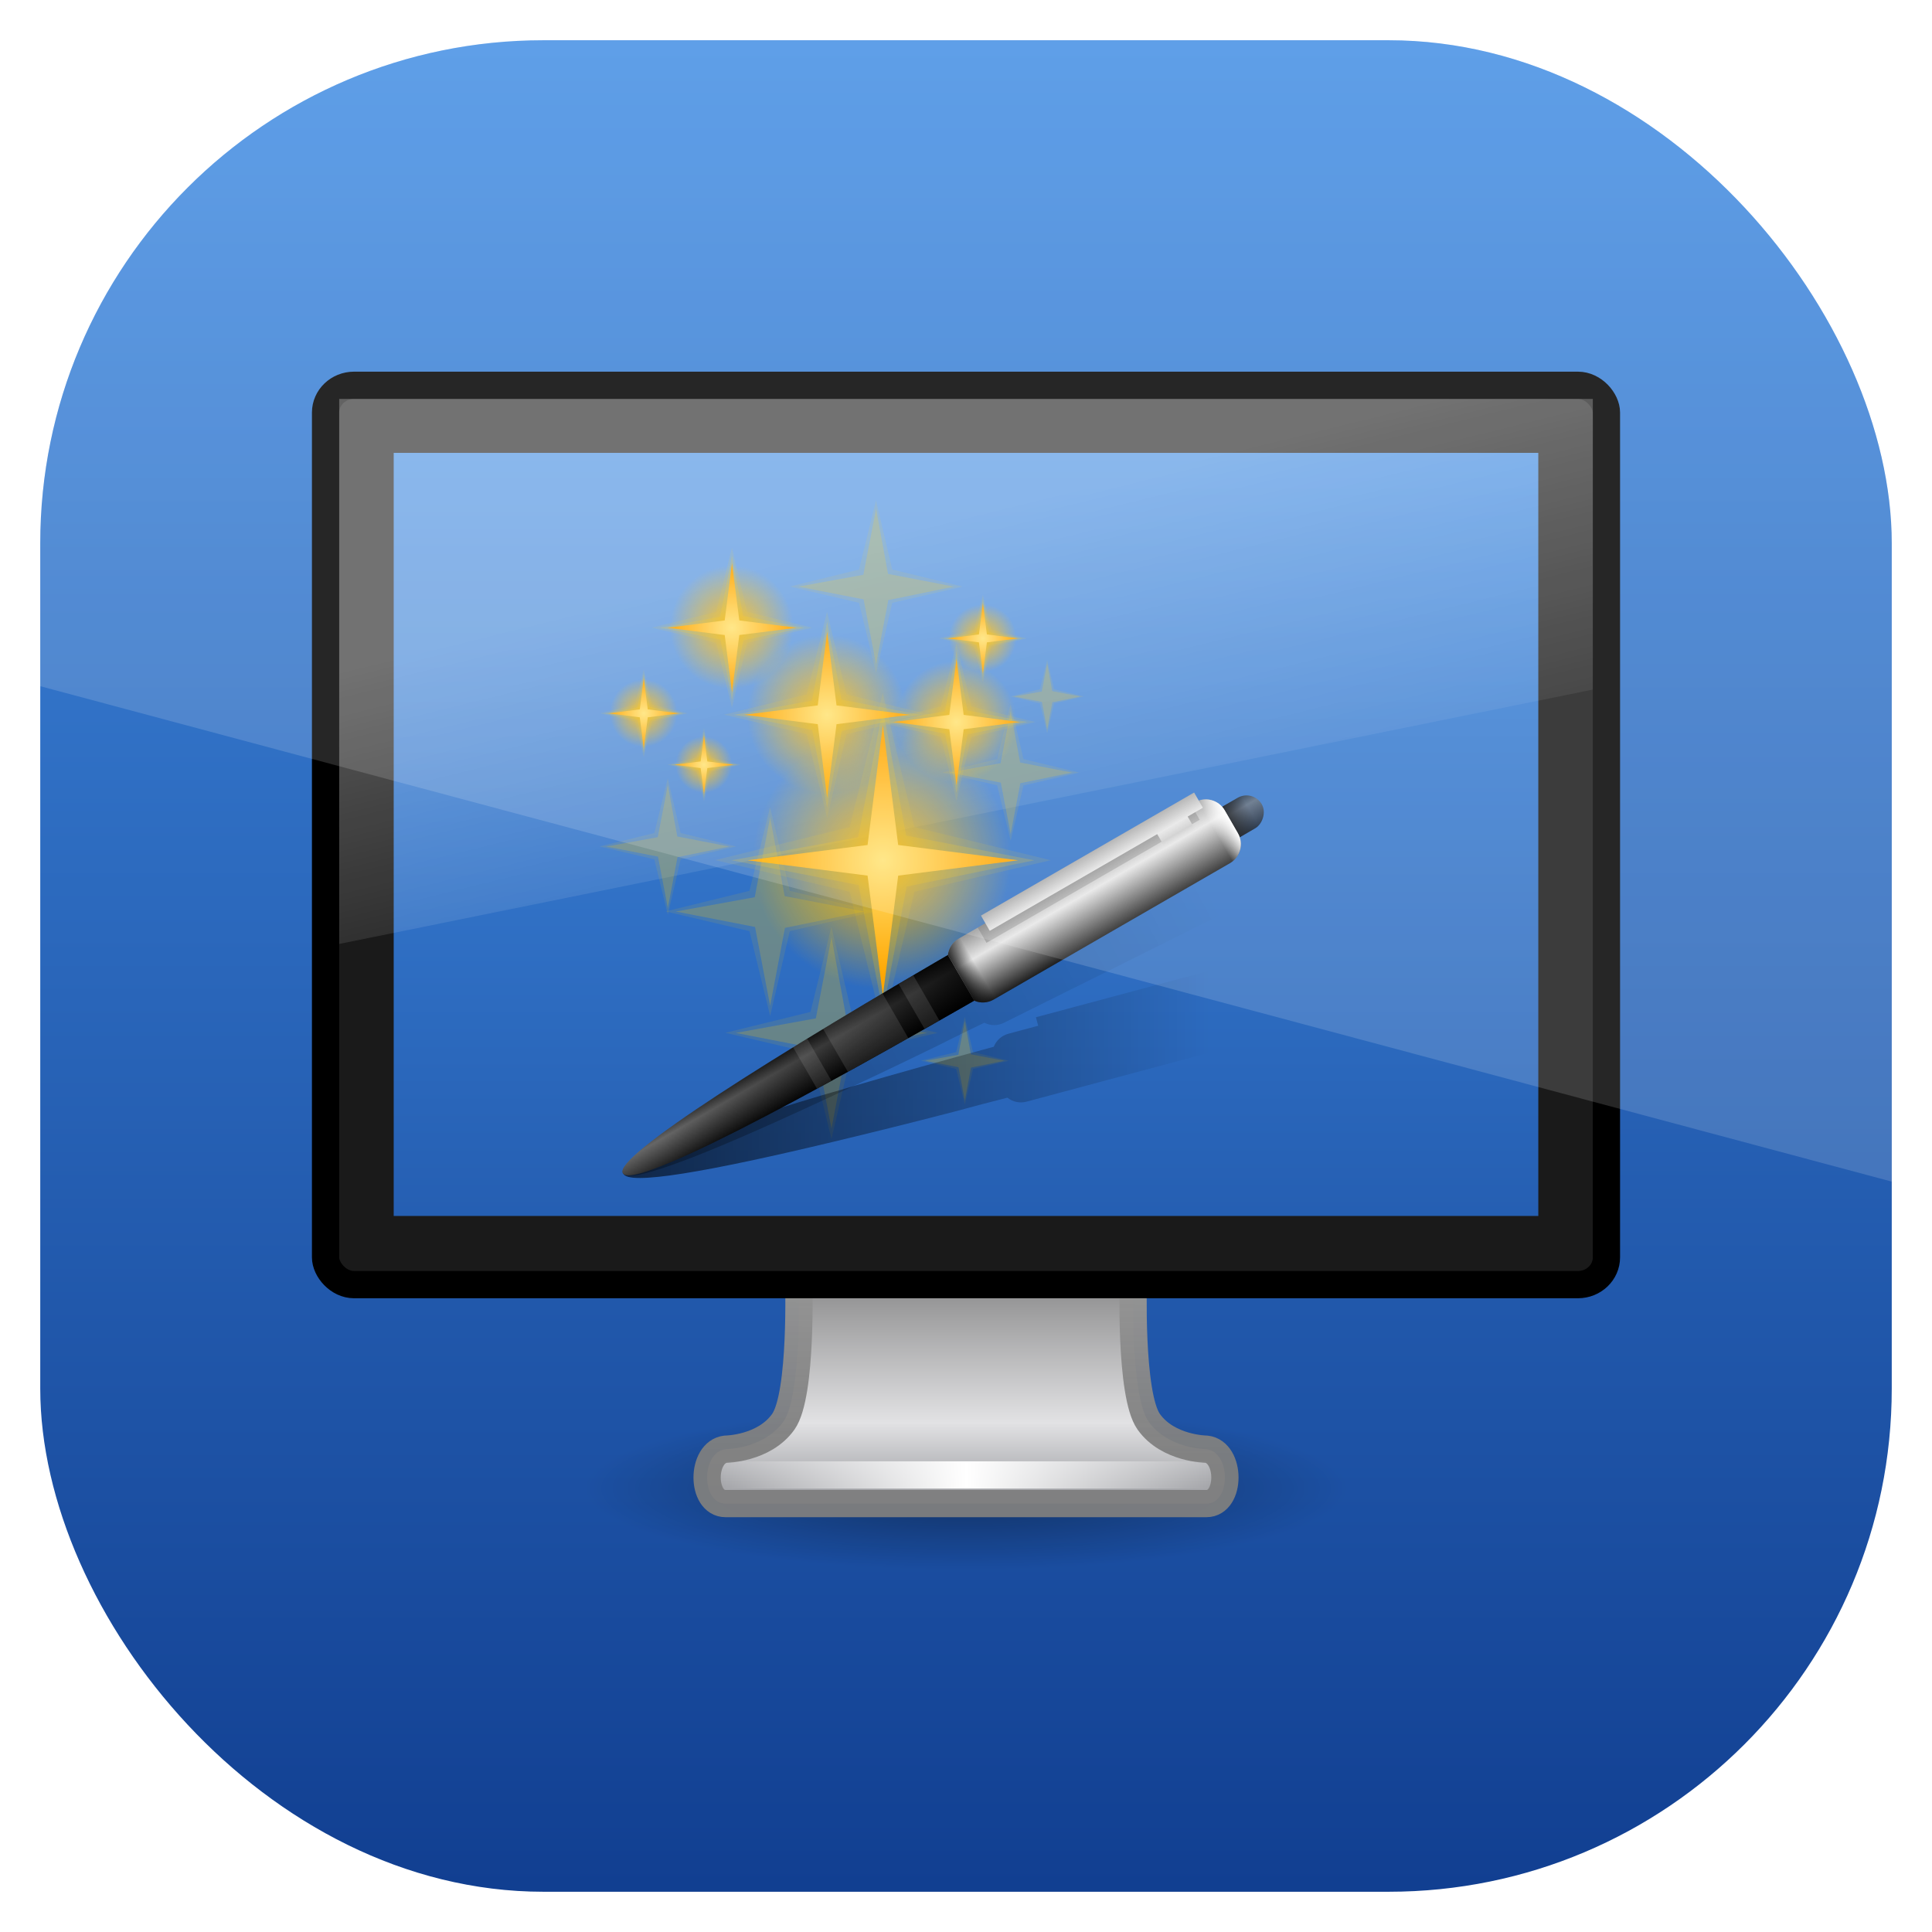 <?xml version="1.0" encoding="UTF-8" standalone="no"?>
<!-- Created with Inkscape (http://www.inkscape.org/) -->

<svg
   xmlns:dc="http://purl.org/dc/elements/1.1/"
   xmlns:cc="http://creativecommons.org/ns#"
   xmlns:rdf="http://www.w3.org/1999/02/22-rdf-syntax-ns#"
   xmlns:svg="http://www.w3.org/2000/svg"
   xmlns="http://www.w3.org/2000/svg"
   xmlns:xlink="http://www.w3.org/1999/xlink"
   xmlns:sodipodi="http://sodipodi.sourceforge.net/DTD/sodipodi-0.dtd"
   xmlns:inkscape="http://www.inkscape.org/namespaces/inkscape"
   id="svg11037"
   height="96"
   width="96"
   version="1.1"
   inkscape:version="0.48.5 r10040"
   sodipodi:docname="xfce4-backdrop.svg">
  <sodipodi:namedview
     pagecolor="#ffffff"
     bordercolor="#666666"
     borderopacity="1"
     objecttolerance="10"
     gridtolerance="10"
     guidetolerance="10"
     inkscape:pageopacity="0"
     inkscape:pageshadow="2"
     inkscape:window-width="640"
     inkscape:window-height="480"
     id="namedview3334" />
  <defs
     id="defs11039">
    <linearGradient
       id="linearGradient11642"
       y2="1046.1"
       gradientUnits="userSpaceOnUse"
       y1="962.62"
       gradientTransform="matrix(1.15 0 0 1.15 -7.2 -150.65)"
       x2="48"
       x1="48">
      <stop
         id="stop3177-6"
         style="stop-color:#4490e6"
         offset="0" />
      <stop
         id="stop3179-3"
         style="stop-color:#103d8f"
         offset="1" />
    </linearGradient>
    <radialGradient
       id="radialGradient5995"
       gradientUnits="userSpaceOnUse"
       cy="73.616"
       cx="6.703"
       gradientTransform="matrix(2.018 0 0 .432 34.477 992.41)"
       r="7.228">
      <stop
         id="stop10693-3-1"
         offset="0" />
      <stop
         id="stop10695-1-8"
         style="stop-opacity:0"
         offset="1" />
    </radialGradient>
    <linearGradient
       id="linearGradient5990"
       x1="318.42"
       gradientUnits="userSpaceOnUse"
       y1="93.292"
       gradientTransform="matrix(1.524 0 0 .738 -439.51 955.29)"
       x2="318.42"
       y2="78.342">
      <stop
         id="stop4512-9-9"
         style="stop-color:#a5a6aa"
         offset="0" />
      <stop
         id="stop4514-7"
         style="stop-color:#e2e2e4"
         offset=".221" />
      <stop
         id="stop4516-5"
         style="stop-color:#595959"
         offset="1" />
    </linearGradient>
    <linearGradient
       id="linearGradient5992"
       x1="24.687"
       gradientUnits="userSpaceOnUse"
       y1="40.813"
       gradientTransform="matrix(1.163,0,0,1.042,20.089,980.49)"
       x2="24.739"
       y2="34">
      <stop
         id="stop4520-8"
         style="stop-color:#7e7e7e;stop-opacity:.949"
         offset="0" />
      <stop
         id="stop4522-8"
         style="stop-color:#969696"
         offset="1" />
    </linearGradient>
    <linearGradient
       id="linearGradient5987"
       x1="15.574"
       spreadMethod="reflect"
       gradientUnits="userSpaceOnUse"
       y1="46.971"
       gradientTransform="matrix(1.164,0,0,1.042,20.55,974.79)"
       x2="23.594"
       y2="46.971">
      <stop
         id="stop3344-2-1"
         style="stop-color:#fff;stop-opacity:0"
         offset="0" />
      <stop
         id="stop3346-9-8"
         style="stop-color:#fff"
         offset="1" />
    </linearGradient>
    <linearGradient
       id="linearGradient6587"
       x1="48"
       gradientUnits="userSpaceOnUse"
       y1="1052.4"
       gradientTransform="matrix(.547 0 0 .365 21.75 -1365.4)"
       x2="48"
       y2="902.36">
      <stop
         id="stop3177"
         style="stop-color:#4490e6"
         offset="0" />
      <stop
         id="stop3179-1"
         style="stop-color:#103d8f"
         offset="1" />
    </linearGradient>
    <linearGradient
       id="linearGradient5982"
       x1="12.938"
       gradientUnits="userSpaceOnUse"
       y1="8.438"
       gradientTransform="matrix(1.141,0,0,1.389,20.619,978.4)"
       x2="15.25"
       y2="19.812">
      <stop
         id="stop6594-0-2-6"
         style="stop-color:#fff;stop-opacity:.275"
         offset="0" />
      <stop
         id="stop6596-2-5-4"
         style="stop-color:#fff;stop-opacity:0"
         offset="1" />
    </linearGradient>
    <radialGradient
       id="radialGradient6590"
       gradientUnits="userSpaceOnUse"
       cy="32"
       cx="32"
       r="8">
      <stop
         id="stop4217"
         style="stop-color:#ffb800"
         offset="0" />
      <stop
         id="stop4219"
         style="stop-color:#ffb800;stop-opacity:0"
         offset="1" />
    </radialGradient>
    <radialGradient
       id="radialGradient6592"
       gradientUnits="userSpaceOnUse"
       cy="31.602"
       cx="29.095"
       r="7.245">
      <stop
         id="stop4225"
         style="stop-color:#ffe375"
         offset="0" />
      <stop
         id="stop4227"
         style="stop-color:#ffa600"
         offset="1" />
    </radialGradient>
    <linearGradient
       id="linearGradient6647"
       x1="24.79"
       xlink:href="#linearGradient7175"
       gradientUnits="userSpaceOnUse"
       y1="64.485"
       gradientTransform="matrix(.98 -.199 .199 .98 -12.276 20.87)"
       x2="94.681"
       y2="44.224" />
    <linearGradient
       id="linearGradient7175">
      <stop
         id="stop7177"
         offset="0" />
      <stop
         id="stop7179"
         style="stop-opacity:0"
         offset="1" />
    </linearGradient>
    <linearGradient
       id="linearGradient6649"
       x1="23.205"
       xlink:href="#linearGradient7175"
       gradientUnits="userSpaceOnUse"
       y1="51.636"
       gradientTransform="translate(0,15)"
       x2="89.898"
       y2="51.636" />
    <linearGradient
       id="linearGradient6651"
       gradientUnits="userSpaceOnUse"
       x2="-27"
       x1="-31"
       xlink:href="#linearGradient4304" />
    <linearGradient
       id="linearGradient4304">
      <stop
         id="stop4306"
         style="stop-color:#1a1a1a"
         offset="0" />
      <stop
         id="stop4312"
         style="stop-color:#666"
         offset=".304" />
      <stop
         id="stop4308"
         offset="1" />
    </linearGradient>
    <linearGradient
       id="linearGradient6653"
       y2="-2.5"
       xlink:href="#linearGradient7175"
       gradientUnits="userSpaceOnUse"
       x2="-29"
       x1="-29" />
    <linearGradient
       id="linearGradient6655"
       x1="-32"
       xlink:href="#linearGradient4304"
       gradientUnits="userSpaceOnUse"
       x2="-26"
       y1="56.094"
       y2="56.094" />
    <linearGradient
       id="linearGradient6657"
       x1="-29"
       xlink:href="#linearGradient7175"
       gradientUnits="userSpaceOnUse"
       x2="-29.237"
       y1="35.764"
       y2="74.234" />
    <linearGradient
       id="linearGradient6659"
       y2="17.75"
       gradientUnits="userSpaceOnUse"
       y1="17.75"
       x2="-25"
       x1="-33">
      <stop
         id="stop4296"
         style="stop-color:#999"
         offset="0" />
      <stop
         id="stop4302"
         style="stop-color:#e6e6e6"
         offset=".353" />
      <stop
         id="stop4298"
         style="stop-color:#1f1f1f"
         offset="1" />
    </linearGradient>
    <linearGradient
       id="linearGradient6661"
       gradientUnits="userSpaceOnUse"
       x2="-29"
       x1="-29"
       y1="35.5">
      <stop
         id="stop4318"
         style="stop-opacity:.768"
         offset="0" />
      <stop
         id="stop4326"
         style="stop-opacity:0"
         offset=".062" />
      <stop
         id="stop4324"
         style="stop-color:#fff;stop-opacity:0"
         offset=".939" />
      <stop
         id="stop4320"
         style="stop-color:#fff"
         offset="1" />
    </linearGradient>
    <filter
       id="filter4459"
       height="1.051"
       width="1.72"
       y="-.026"
       x="-0.36"
       color-interpolation-filters="sRGB">
      <feGaussianBlur
         id="feGaussianBlur4461"
         stdDeviation="0.3" />
    </filter>
    <linearGradient
       id="linearGradient6663"
       x1="-36"
       gradientUnits="userSpaceOnUse"
       y1="16"
       gradientTransform="matrix(-1,0,0,1,-66,0)"
       x2="-32"
       y2="16">
      <stop
         id="stop4492"
         style="stop-color:#ececec;stop-opacity:0"
         offset="0" />
      <stop
         id="stop4498-6"
         style="stop-color:#ccc"
         offset=".234" />
      <stop
         id="stop4496-2"
         style="stop-color:#e6e6e6"
         offset=".502" />
      <stop
         id="stop4494"
         style="stop-color:#aaa"
         offset="1" />
    </linearGradient>
    <radialGradient
       id="radialGradient3564"
       xlink:href="#radialGradient6590"
       gradientUnits="userSpaceOnUse"
       cy="32"
       cx="32"
       r="8" />
    <radialGradient
       id="radialGradient3566"
       xlink:href="#radialGradient6592"
       gradientUnits="userSpaceOnUse"
       cy="31.602"
       cx="29.095"
       r="7.245" />
    <clipPath
       id="clipPath3009"
       clipPathUnits="userSpaceOnUse">
      <path
         id="path3011"
         style="opacity:.15;fill:#fff"
         d="m-2 956.36h-96v33.562l96 25.687v-59.25z" />
    </clipPath>
  </defs>
  <g
     id="layer1"
     transform="translate(0 -956.36)">
    <rect
       id="rect3867"
       style="fill:url(#linearGradient11642)"
       rx="25"
       ry="25"
       height="92"
       width="92"
       y="958.36"
       x="2" />
    <g
       id="g3135"
       transform="matrix(1.3 0 0 1.3 -14.4 -301.16)">
      <path
         id="path2589"
         style="opacity:.4;fill:url(#radialGradient5995)"
         d="m62.583 1024.2c0 1.726-6.529 3.125-14.583 3.125-8.054 0-14.583-1.399-14.583-3.125s6.529-3.125 14.583-3.125c8.054 0 14.583 1.399 14.583 3.125z" />
      <path
         id="rect1789"
         style="stroke-linejoin:round;stroke-width:1.042;stroke-dashoffset:.5;stroke:url(#linearGradient5992);stroke-linecap:round;enable-background:new;fill:url(#linearGradient5990)"
         d="m41.604 1016.2s0.148 4.435-0.589 5.469-2.202 1.046-2.202 1.046c-0.941 0.109-0.948 2.079 0 2.079h18.375c0.948 0 0.941-1.972 0-2.079 0 0-1.466-0.012-2.202-1.046-0.737-1.034-0.589-5.469-0.589-5.469h-12.793z" />
      <path
         id="path3340"
         style="stroke:url(#linearGradient5987);stroke-width:1.042px;stroke-linecap:square;fill:none"
         d="m39.264 1023.7h17.473" />
      <rect
         id="rect2722"
         style="stroke-linejoin:round;stroke-dashoffset:.5;stroke:#000;stroke-linecap:round;stroke-width:1.042;fill:#1a1a1a"
         rx="1.088"
         ry="1.042"
         height="34.375"
         width="48.958"
         y="982.05"
         x="23.521" />
      <rect
         id="rect9285-1"
         style="fill:url(#linearGradient6587)"
         transform="scale(1,-1)"
         height="29.167"
         width="43.75"
         y="-1013.8"
         x="26.125" />
      <path
         id="rect6588"
         style="fill:url(#linearGradient5982)"
         d="m24.042 982.57h47.917v11.111l-47.917 9.722v-20.833z" />
      <g
         id="g3502"
         style="enable-background:new"
         transform="matrix(.336 0 0 .336 27.101 985.67)">
        <g
           id="g4201"
           style="enable-background:new;fill:#fc0"
           transform="matrix(1.13,0,0,1.13,11.314,-8.381)">
          <path
             id="path4203"
             d="m40 32a8 8 0 1 1 -16 0 8 8 0 1 1 16 0z"
             style="color:#000000;enable-background:accumulate;fill:url(#radialGradient3564)"
             transform="translate(-1,-1)" />
          <path
             id="path4205"
             style="opacity:.1;color:#000000;enable-background:accumulate;fill:#fc0"
             transform="matrix(.866 .5 -.5 .866 21.657 -10.862)"
             d="m23.906 22.634 2.384 8.216-6.187 5.931 8.187-2.467 5.992 6.271-2.527-8.271 6.331-5.908-8.331 2.444-5.848-6.216z" />
          <path
             id="path4207"
             style="opacity:.2;color:#000000;enable-background:accumulate;fill:#fc0"
             transform="matrix(.866 .5 -.5 .866 21.657 -10.862)"
             d="m33.778 39.713-5.217-6.034-7.577 2.606 6.074-5.15-2.646-7.643 5.163 6.065 7.63-2.637-6.026 5.354 2.598 7.439z" />
          <path
             id="path4209"
             d="m33.278 38.847-4.529-5.952-6.899 2.89 5.952-4.529-2.89-6.899 4.529 5.952 6.899-2.89-5.952 4.529z"
             style="color:#000000;enable-background:accumulate;fill:url(#radialGradient3566)"
             transform="matrix(.866 .5 -.5 .866 21.657 -10.862)" />
        </g>
        <g
           id="g4345"
           style="enable-background:new;fill:#fc0"
           transform="matrix(.748 0 0 .748 5.053 18.469)">
          <path
             id="path4347"
             d="m40 32a8 8 0 1 1 -16 0 8 8 0 1 1 16 0z"
             style="color:#000000;enable-background:accumulate;fill:url(#radialGradient3564)"
             transform="translate(-1,-1)" />
          <path
             id="path4349"
             style="opacity:.1;color:#000000;enable-background:accumulate;fill:#fc0"
             transform="matrix(.866 .5 -.5 .866 21.657 -10.862)"
             d="m23.906 22.634 2.384 8.216-6.187 5.931 8.187-2.467 5.992 6.271-2.527-8.271 6.331-5.908-8.331 2.444-5.848-6.216z" />
          <path
             id="path4351"
             style="opacity:.2;color:#000000;enable-background:accumulate;fill:#fc0"
             transform="matrix(.866 .5 -.5 .866 21.657 -10.862)"
             d="m33.778 39.713-5.217-6.034-7.577 2.606 6.074-5.15-2.646-7.643 5.163 6.065 7.63-2.637-6.026 5.354 2.598 7.439z" />
          <path
             id="path4353"
             d="m33.278 38.847-4.529-5.952-6.899 2.89 5.952-4.529-2.89-6.899 4.529 5.952 6.899-2.89-5.952 4.529z"
             style="color:#000000;enable-background:accumulate;fill:url(#radialGradient3566)"
             transform="matrix(.866 .5 -.5 .866 21.657 -10.862)" />
        </g>
        <g
           id="g4387"
           style="enable-background:new;fill:#fc0"
           transform="matrix(1.84,0,0,1.84,-4.392,-13.875)">
          <path
             id="path4389"
             d="m40 32a8 8 0 1 1 -16 0 8 8 0 1 1 16 0z"
             style="color:#000000;enable-background:accumulate;fill:url(#radialGradient3564)"
             transform="translate(-1,-1)" />
          <path
             id="path4391"
             style="opacity:.1;color:#000000;enable-background:accumulate;fill:#fc0"
             transform="matrix(.866 .5 -.5 .866 21.657 -10.862)"
             d="m23.906 22.634 2.384 8.216-6.187 5.931 8.187-2.467 5.992 6.271-2.527-8.271 6.331-5.908-8.331 2.444-5.848-6.216z" />
          <path
             id="path4393"
             style="opacity:.2;color:#000000;enable-background:accumulate;fill:#fc0"
             transform="matrix(.866 .5 -.5 .866 21.657 -10.862)"
             d="m33.778 39.713-5.217-6.034-7.577 2.606 6.074-5.15-2.646-7.643 5.163 6.065 7.63-2.637-6.026 5.354 2.598 7.439z" />
          <path
             id="path4395"
             d="m33.278 38.847-4.529-5.952-6.899 2.89 5.952-4.529-2.89-6.899 4.529 5.952 6.899-2.89-5.952 4.529z"
             style="color:#000000;enable-background:accumulate;fill:url(#radialGradient3566)"
             transform="matrix(.866 .5 -.5 .866 21.657 -10.862)" />
        </g>
        <g
           id="g4401"
           style="enable-background:new;fill:#fc0"
           transform="matrix(1.163,0,0,1.163,10.784,26.784)">
          <path
             id="path4403"
             d="m40 32a8 8 0 1 1 -16 0 8 8 0 1 1 16 0z"
             style="color:#000000;enable-background:accumulate;fill:url(#radialGradient3564)"
             transform="translate(-1,-1)" />
          <path
             id="path4405"
             style="opacity:.1;color:#000000;enable-background:accumulate;fill:#fc0"
             transform="matrix(.866 .5 -.5 .866 21.657 -10.862)"
             d="m23.906 22.634 2.384 8.216-6.187 5.931 8.187-2.467 5.992 6.271-2.527-8.271 6.331-5.908-8.331 2.444-5.848-6.216z" />
          <path
             id="path4407"
             style="opacity:.2;color:#000000;enable-background:accumulate;fill:#fc0"
             transform="matrix(.866 .5 -.5 .866 21.657 -10.862)"
             d="m33.778 39.713-5.217-6.034-7.577 2.606 6.074-5.15-2.646-7.643 5.163 6.065 7.63-2.637-6.026 5.354 2.598 7.439z" />
          <path
             id="path4409"
             d="m33.278 38.847-4.529-5.952-6.899 2.89 5.952-4.529-2.89-6.899 4.529 5.952 6.899-2.89-5.952 4.529z"
             style="color:#000000;enable-background:accumulate;fill:url(#radialGradient3566)"
             transform="matrix(.866 .5 -.5 .866 21.657 -10.862)" />
        </g>
        <g
           id="g4415"
           style="enable-background:new;fill:#fc0"
           transform="matrix(.48 0 0 .48 49.219 3.113)">
          <path
             id="path4417"
             d="m40 32a8 8 0 1 1 -16 0 8 8 0 1 1 16 0z"
             style="color:#000000;enable-background:accumulate;fill:url(#radialGradient3564)"
             transform="translate(-1,-1)" />
          <path
             id="path4419"
             style="opacity:.1;color:#000000;enable-background:accumulate;fill:#fc0"
             transform="matrix(.866 .5 -.5 .866 21.657 -10.862)"
             d="m23.906 22.634 2.384 8.216-6.187 5.931 8.187-2.467 5.992 6.271-2.527-8.271 6.331-5.908-8.331 2.444-5.848-6.216z" />
          <path
             id="path4421"
             style="opacity:.2;color:#000000;enable-background:accumulate;fill:#fc0"
             transform="matrix(.866 .5 -.5 .866 21.657 -10.862)"
             d="m33.778 39.713-5.217-6.034-7.577 2.606 6.074-5.15-2.646-7.643 5.163 6.065 7.63-2.637-6.026 5.354 2.598 7.439z" />
          <path
             id="path4423"
             d="m33.278 38.847-4.529-5.952-6.899 2.89 5.952-4.529-2.89-6.899 4.529 5.952 6.899-2.89-5.952 4.529z"
             style="color:#000000;enable-background:accumulate;fill:url(#radialGradient3566)"
             transform="matrix(.866 .5 -.5 .866 21.657 -10.862)" />
        </g>
        <g
           id="g4429"
           style="enable-background:new;fill:#fc0"
           transform="matrix(1.146,0,0,1.146,4.334,13.503)">
          <path
             id="path4431"
             d="m40 32a8 8 0 1 1 -16 0 8 8 0 1 1 16 0z"
             style="color:#000000;enable-background:accumulate;fill:url(#radialGradient3564)"
             transform="translate(-1,-1)" />
          <path
             id="path4433"
             style="opacity:.1;color:#000000;enable-background:accumulate;fill:#fc0"
             transform="matrix(.866 .5 -.5 .866 21.657 -10.862)"
             d="m23.906 22.634 2.384 8.216-6.187 5.931 8.187-2.467 5.992 6.271-2.527-8.271 6.331-5.908-8.331 2.444-5.848-6.216z" />
          <path
             id="path4435"
             style="opacity:.2;color:#000000;enable-background:accumulate;fill:#fc0"
             transform="matrix(.866 .5 -.5 .866 21.657 -10.862)"
             d="m33.778 39.713-5.217-6.034-7.577 2.606 6.074-5.15-2.646-7.643 5.163 6.065 7.63-2.637-6.026 5.354 2.598 7.439z" />
          <path
             id="path4437"
             d="m33.278 38.847-4.529-5.952-6.899 2.89 5.952-4.529-2.89-6.899 4.529 5.952 6.899-2.89-5.952 4.529z"
             style="color:#000000;enable-background:accumulate;fill:url(#radialGradient3566)"
             transform="matrix(.866 .5 -.5 .866 21.657 -10.862)" />
        </g>
        <g
           id="g4443"
           style="enable-background:new;fill:#fc0"
           transform="matrix(.48 0 0 .48 10.639 11.639)">
          <path
             id="path4445"
             d="m40 32a8 8 0 1 1 -16 0 8 8 0 1 1 16 0z"
             style="color:#000000;enable-background:accumulate;fill:url(#radialGradient3564)"
             transform="translate(-1,-1)" />
          <path
             id="path4447"
             style="opacity:.1;color:#000000;enable-background:accumulate;fill:#fc0"
             transform="matrix(.866 .5 -.5 .866 21.657 -10.862)"
             d="m23.906 22.634 2.384 8.216-6.187 5.931 8.187-2.467 5.992 6.271-2.527-8.271 6.331-5.908-8.331 2.444-5.848-6.216z" />
          <path
             id="path4449"
             style="opacity:.2;color:#000000;enable-background:accumulate;fill:#fc0"
             transform="matrix(.866 .5 -.5 .866 21.657 -10.862)"
             d="m33.778 39.713-5.217-6.034-7.577 2.606 6.074-5.15-2.646-7.643 5.163 6.065 7.63-2.637-6.026 5.354 2.598 7.439z" />
          <path
             id="path4451"
             d="m33.278 38.847-4.529-5.952-6.899 2.89 5.952-4.529-2.89-6.899 4.529 5.952 6.899-2.89-5.952 4.529z"
             style="color:#000000;enable-background:accumulate;fill:url(#radialGradient3566)"
             transform="matrix(.866 .5 -.5 .866 21.657 -10.862)" />
        </g>
        <g
           id="g4457"
           style="enable-background:new;fill:#fc0"
           transform="matrix(.48 0 0 .48 47.159 51.159)">
          <path
             id="path4459"
             d="m40 32a8 8 0 1 1 -16 0 8 8 0 1 1 16 0z"
             style="color:#000000;enable-background:accumulate;fill:url(#radialGradient3564)"
             transform="translate(-1,-1)" />
          <path
             id="path4461"
             style="opacity:.1;color:#000000;enable-background:accumulate;fill:#fc0"
             transform="matrix(.866 .5 -.5 .866 21.657 -10.862)"
             d="m23.906 22.634 2.384 8.216-6.187 5.931 8.187-2.467 5.992 6.271-2.527-8.271 6.331-5.908-8.331 2.444-5.848-6.216z" />
          <path
             id="path4463"
             style="opacity:.2;color:#000000;enable-background:accumulate;fill:#fc0"
             transform="matrix(.866 .5 -.5 .866 21.657 -10.862)"
             d="m33.778 39.713-5.217-6.034-7.577 2.606 6.074-5.15-2.646-7.643 5.163 6.065 7.63-2.637-6.026 5.354 2.598 7.439z" />
          <path
             id="path4465"
             d="m33.278 38.847-4.529-5.952-6.899 2.89 5.952-4.529-2.89-6.899 4.529 5.952 6.899-2.89-5.952 4.529z"
             style="color:#000000;enable-background:accumulate;fill:url(#radialGradient3566)"
             transform="matrix(.866 .5 -.5 .866 21.657 -10.862)" />
        </g>
        <g
           id="g4471"
           style="enable-background:new;fill:#fc0"
           transform="matrix(.878 0 0 .878 8.317 -10.458)">
          <path
             id="path4473"
             d="m40 32a8 8 0 1 1 -16 0 8 8 0 1 1 16 0z"
             style="color:#000000;enable-background:accumulate;fill:url(#radialGradient3564)"
             transform="translate(-1,-1)" />
          <path
             id="path4475"
             style="opacity:.1;color:#000000;enable-background:accumulate;fill:#fc0"
             transform="matrix(.866 .5 -.5 .866 21.657 -10.862)"
             d="m23.906 22.634 2.384 8.216-6.187 5.931 8.187-2.467 5.992 6.271-2.527-8.271 6.331-5.908-8.331 2.444-5.848-6.216z" />
          <path
             id="path4477"
             style="opacity:.2;color:#000000;enable-background:accumulate;fill:#fc0"
             transform="matrix(.866 .5 -.5 .866 21.657 -10.862)"
             d="m33.778 39.713-5.217-6.034-7.577 2.606 6.074-5.15-2.646-7.643 5.163 6.065 7.63-2.637-6.026 5.354 2.598 7.439z" />
          <path
             id="path4479"
             d="m33.278 38.847-4.529-5.952-6.899 2.89 5.952-4.529-2.89-6.899 4.529 5.952 6.899-2.89-5.952 4.529z"
             style="color:#000000;enable-background:accumulate;fill:url(#radialGradient3566)"
             transform="matrix(.866 .5 -.5 .866 21.657 -10.862)" />
        </g>
        <g
           id="g4485"
           style="enable-background:new;fill:#fc0"
           transform="matrix(.748 0 0 .748 44.053 10.053)">
          <path
             id="path4487"
             d="m40 32a8 8 0 1 1 -16 0 8 8 0 1 1 16 0z"
             style="color:#000000;enable-background:accumulate;fill:url(#radialGradient3564)"
             transform="translate(-1,-1)" />
          <path
             id="path4489"
             style="opacity:.1;color:#000000;enable-background:accumulate;fill:#fc0"
             transform="matrix(.866 .5 -.5 .866 21.657 -10.862)"
             d="m23.906 22.634 2.384 8.216-6.187 5.931 8.187-2.467 5.992 6.271-2.527-8.271 6.331-5.908-8.331 2.444-5.848-6.216z" />
          <path
             id="path4491"
             style="opacity:.2;color:#000000;enable-background:accumulate;fill:#fc0"
             transform="matrix(.866 .5 -.5 .866 21.657 -10.862)"
             d="m33.778 39.713-5.217-6.034-7.577 2.606 6.074-5.15-2.646-7.643 5.163 6.065 7.63-2.637-6.026 5.354 2.598 7.439z" />
          <path
             id="path4493"
             d="m33.278 38.847-4.529-5.952-6.899 2.89 5.952-4.529-2.89-6.899 4.529 5.952 6.899-2.89-5.952 4.529z"
             style="color:#000000;enable-background:accumulate;fill:url(#radialGradient3566)"
             transform="matrix(.866 .5 -.5 .866 21.657 -10.862)" />
        </g>
        <g
           id="g4499"
           style="enable-background:new;fill:#fc0"
           transform="matrix(.402 0 0 .402 19.91 19.91)">
          <path
             id="path4501"
             d="m40 32a8 8 0 1 1 -16 0 8 8 0 1 1 16 0z"
             style="color:#000000;enable-background:accumulate;fill:url(#radialGradient3564)"
             transform="translate(-1,-1)" />
          <path
             id="path4503"
             style="opacity:.1;color:#000000;enable-background:accumulate;fill:#fc0"
             transform="matrix(.866 .5 -.5 .866 21.657 -10.862)"
             d="m23.906 22.634 2.384 8.216-6.187 5.931 8.187-2.467 5.992 6.271-2.527-8.271 6.331-5.908-8.331 2.444-5.848-6.216z" />
          <path
             id="path4505"
             style="opacity:.2;color:#000000;enable-background:accumulate;fill:#fc0"
             transform="matrix(.866 .5 -.5 .866 21.657 -10.862)"
             d="m33.778 39.713-5.217-6.034-7.577 2.606 6.074-5.15-2.646-7.643 5.163 6.065 7.63-2.637-6.026 5.354 2.598 7.439z" />
          <path
             id="path4507"
             d="m33.278 38.847-4.529-5.952-6.899 2.89 5.952-4.529-2.89-6.899 4.529 5.952 6.899-2.89-5.952 4.529z"
             style="color:#000000;enable-background:accumulate;fill:url(#radialGradient3566)"
             transform="matrix(.866 .5 -.5 .866 21.657 -10.862)" />
        </g>
        <g
           id="g4513"
           style="enable-background:new;fill:#fc0"
           transform="matrix(.402 0 0 .402 58.952 12.145)">
          <path
             id="path4515"
             d="m40 32a8 8 0 1 1 -16 0 8 8 0 1 1 16 0z"
             style="color:#000000;enable-background:accumulate;fill:url(#radialGradient3564)"
             transform="translate(-1,-1)" />
          <path
             id="path4518"
             style="opacity:.1;color:#000000;enable-background:accumulate;fill:#fc0"
             transform="matrix(.866 .5 -.5 .866 21.657 -10.862)"
             d="m23.906 22.634 2.384 8.216-6.187 5.931 8.187-2.467 5.992 6.271-2.527-8.271 6.331-5.908-8.331 2.444-5.848-6.216z" />
          <path
             id="path4520"
             style="opacity:.2;color:#000000;enable-background:accumulate;fill:#fc0"
             transform="matrix(.866 .5 -.5 .866 21.657 -10.862)"
             d="m33.778 39.713-5.217-6.034-7.577 2.606 6.074-5.15-2.646-7.643 5.163 6.065 7.63-2.637-6.026 5.354 2.598 7.439z" />
          <path
             id="path4522"
             d="m33.278 38.847-4.529-5.952-6.899 2.89 5.952-4.529-2.89-6.899 4.529 5.952 6.899-2.89-5.952 4.529z"
             style="color:#000000;enable-background:accumulate;fill:url(#radialGradient3566)"
             transform="matrix(.866 .5 -.5 .866 21.657 -10.862)" />
        </g>
        <g
           id="g3275"
           style="enable-background:new;fill:#fc0"
           transform="matrix(.863 0 0 .863 34.319 .737)">
          <path
             id="path3277"
             d="m40 32a8 8 0 1 1 -16 0 8 8 0 1 1 16 0z"
             style="color:#000000;enable-background:accumulate;fill:url(#radialGradient3564)"
             transform="translate(-1,-1)" />
          <path
             id="path3279"
             style="opacity:.1;color:#000000;enable-background:accumulate;fill:#fc0"
             transform="matrix(.866 .5 -.5 .866 21.657 -10.862)"
             d="m23.906 22.634 2.384 8.216-6.187 5.931 8.187-2.467 5.992 6.271-2.527-8.271 6.331-5.908-8.331 2.444-5.848-6.216z" />
          <path
             id="path3281"
             style="opacity:.2;color:#000000;enable-background:accumulate;fill:#fc0"
             transform="matrix(.866 .5 -.5 .866 21.657 -10.862)"
             d="m33.778 39.713-5.217-6.034-7.577 2.606 6.074-5.15-2.646-7.643 5.163 6.065 7.63-2.637-6.026 5.354 2.598 7.439z" />
          <path
             id="path3283"
             d="m33.278 38.847-4.529-5.952-6.899 2.89 5.952-4.529-2.89-6.899 4.529 5.952 6.899-2.89-5.952 4.529z"
             style="color:#000000;enable-background:accumulate;fill:url(#radialGradient3566)"
             transform="matrix(.866 .5 -.5 .866 21.657 -10.862)" />
        </g>
        <g
           id="g3289"
           style="enable-background:new;fill:#fc0"
           transform="matrix(.946 0 0 .946 22.594 -17.247)">
          <path
             id="path3291"
             d="m40 32a8 8 0 1 1 -16 0 8 8 0 1 1 16 0z"
             style="color:#000000;enable-background:accumulate;fill:url(#radialGradient3564)"
             transform="translate(-1,-1)" />
          <path
             id="path3293"
             style="opacity:.1;color:#000000;enable-background:accumulate;fill:#fc0"
             transform="matrix(.866 .5 -.5 .866 21.657 -10.862)"
             d="m23.906 22.634 2.384 8.216-6.187 5.931 8.187-2.467 5.992 6.271-2.527-8.271 6.331-5.908-8.331 2.444-5.848-6.216z" />
          <path
             id="path3295"
             style="opacity:.2;color:#000000;enable-background:accumulate;fill:#fc0"
             transform="matrix(.866 .5 -.5 .866 21.657 -10.862)"
             d="m33.778 39.713-5.217-6.034-7.577 2.606 6.074-5.15-2.646-7.643 5.163 6.065 7.63-2.637-6.026 5.354 2.598 7.439z" />
          <path
             id="path3297"
             d="m33.278 38.847-4.529-5.952-6.899 2.89 5.952-4.529-2.89-6.899 4.529 5.952 6.899-2.89-5.952 4.529z"
             style="color:#000000;enable-background:accumulate;fill:url(#radialGradient3566)"
             transform="matrix(.866 .5 -.5 .866 21.657 -10.862)" />
        </g>
        <g
           id="layer4">
          <path
             id="path4591"
             style="opacity:.3;fill:url(#linearGradient6647)"
             d="m98.313 41.452c-0.494-0.992-1.69-1.393-2.682-0.899l-1.846 0.919c-0.512-0.656-1.312-1.019-2.123-0.968-0.162 0.01-0.315 0.054-0.475 0.097l-0.473-0.951-25.067 12.477 0.446 0.895-0.895 0.446-2.238 1.114c-0.738 0.367-1.21 1.036-1.345 1.786-2.645 1.327-5.214 2.629-7.694 3.899-0.039 0.02-0.073 0.036-0.112 0.056-2.366 1.212-4.651 2.395-6.826 3.537-0.01 0.005-0.018 0.009-0.028 0.014-0.009 0.005-0.019 0.009-0.028 0.014-0.653 0.343-1.241 0.667-1.875 1.003-0.047 0.025-0.093 0.045-0.14 0.07-0.074 0.039-0.15 0.072-0.224 0.111-0.438 0.227-0.888 0.462-1.301 0.682-12.569 6.712-20.861 11.808-20.218 13.1 0.681 1.368 9.721-2.226 22.641-8.232 3.956-1.839 8.177-3.836 12.757-6.07 0.997-0.486 2.058-1.031 3.077-1.532 0.871-0.428 1.758-0.843 2.644-1.281 0.68 0.345 1.498 0.371 2.236 0.004l27.752-13.814c1.085-0.54 1.591-1.751 1.291-2.877l1.846-0.919c0.992-0.494 1.393-1.69 0.899-2.682z" />
          <path
             id="rect4284"
             style="opacity:.6;fill:url(#linearGradient6649)"
             d="m104.29 57.146c-0.287-1.07-1.379-1.701-2.45-1.414l-1.992 0.534c-0.371-0.744-1.083-1.26-1.888-1.371-0.161-0.022-0.319-0.01-0.485 0.001l-0.275-1.026-27.046 7.247 0.259 0.966-0.966 0.259-2.415 0.647c-0.796 0.213-1.392 0.775-1.673 1.484-2.856 0.775-5.632 1.541-8.315 2.293-0.042 0.012-0.079 0.021-0.121 0.032-2.56 0.718-5.034 1.423-7.393 2.11-0.01 0.003-0.02 0.005-0.03 0.008-0.01 0.003-0.021 0.005-0.03 0.008-0.709 0.206-1.348 0.407-2.036 0.61-0.051 0.015-0.1 0.026-0.151 0.04-0.081 0.024-0.161 0.041-0.241 0.065-0.474 0.135-0.962 0.276-1.411 0.41-13.652 4.08-22.792 7.428-22.418 8.822 0.395 1.476 9.97-0.25 23.826-3.569 4.243-1.016 8.776-2.135 13.708-3.414 1.073-0.278 2.222-0.601 3.32-0.89 0.939-0.246 1.891-0.477 2.845-0.73 0.598 0.473 1.395 0.662 2.191 0.448l29.944-8.023c1.171-0.314 1.908-1.4 1.837-2.563l1.992-0.534c1.07-0.287 1.701-1.379 1.414-2.45z" />
          <g
             id="g4511"
             transform="matrix(.5 .866 -.866 .5 106.88 63.996)">
            <rect
               id="rect4513"
               style="opacity:.733;fill:url(#linearGradient6651)"
               rx="2"
               ry="2"
               height="8"
               width="4"
               y="-4"
               x="-31" />
            <rect
               id="rect4515"
               style="opacity:.733;fill:url(#linearGradient6653)"
               rx="2"
               ry="2"
               height="8"
               width="4"
               y="-4"
               x="-31" />
            <path
               id="path4517"
               style="fill:url(#linearGradient6655)"
               d="m-32 32.25c0.011 26.348 0.846 47.688 3 47.688 2.281-0 2.989-21.339 3-47.688h-6z" />
            <path
               id="path4519"
               style="opacity:.8;fill:url(#linearGradient6657)"
               d="m-32 32.25c0.011 26.348 0.846 47.688 3 47.688 2.281-0 2.989-21.339 3-47.688h-6z" />
            <path
               id="path4521"
               style="fill:url(#linearGradient6659)"
               d="m-30.5 0c-1.385 0-2.5 1.115-2.5 2.5v31c0 0.824 0.389 1.545 1 2h6c0.611-0.455 1-1.176 1-2v-31c0-1.385-1.115-2.5-2.5-2.5h-3z" />
            <path
               id="path4523"
               style="fill:url(#linearGradient6661)"
               d="m-30.5 6.5548e-8c-1.385 0-2.5 1.115-2.5 2.5v31c0 0.824 0.389 1.545 1 2h6c0.611-0.455 1-1.176 1-2v-31c0-1.385-1.115-2.5-2.5-2.5h-3z" />
            <path
               id="path4525"
               style="opacity:.108;fill:#fff"
               d="m-31.969 40.062c0.005 0.671 0.026 1.279 0.031 1.938h5.875c0.006-0.659 0.027-1.267 0.031-1.938h-5.938zm0.031 4.062c0.028 2.734 0.073 5.358 0.125 7.875h5.625c0.052-2.517 0.096-5.141 0.125-7.875h-5.875zm0.188 10c0.015 0.612 0.014 1.277 0.031 1.875h5.438c0.016-0.598 0.017-1.263 0.031-1.875h-5.5z" />
            <rect
               id="rect4527"
               style="opacity:.4;filter:url(#filter4459)"
               height="28"
               width="2"
               y="3"
               x="-33" />
            <path
               id="path4529"
               style="fill:url(#linearGradient6663)"
               d="m-34 2v28h2v-22h2v-4h-2v-2h-2z" />
          </g>
        </g>
      </g>
    </g>
    <rect
       id="rect3003"
       style="opacity:.15;fill:#fff"
       transform="translate(98 3.8281e-7)"
       clip-path="url(#clipPath3009)"
       rx="25"
       ry="25"
       height="92"
       width="92"
       y="958.36"
       x="-96" />
  </g>
</svg>
